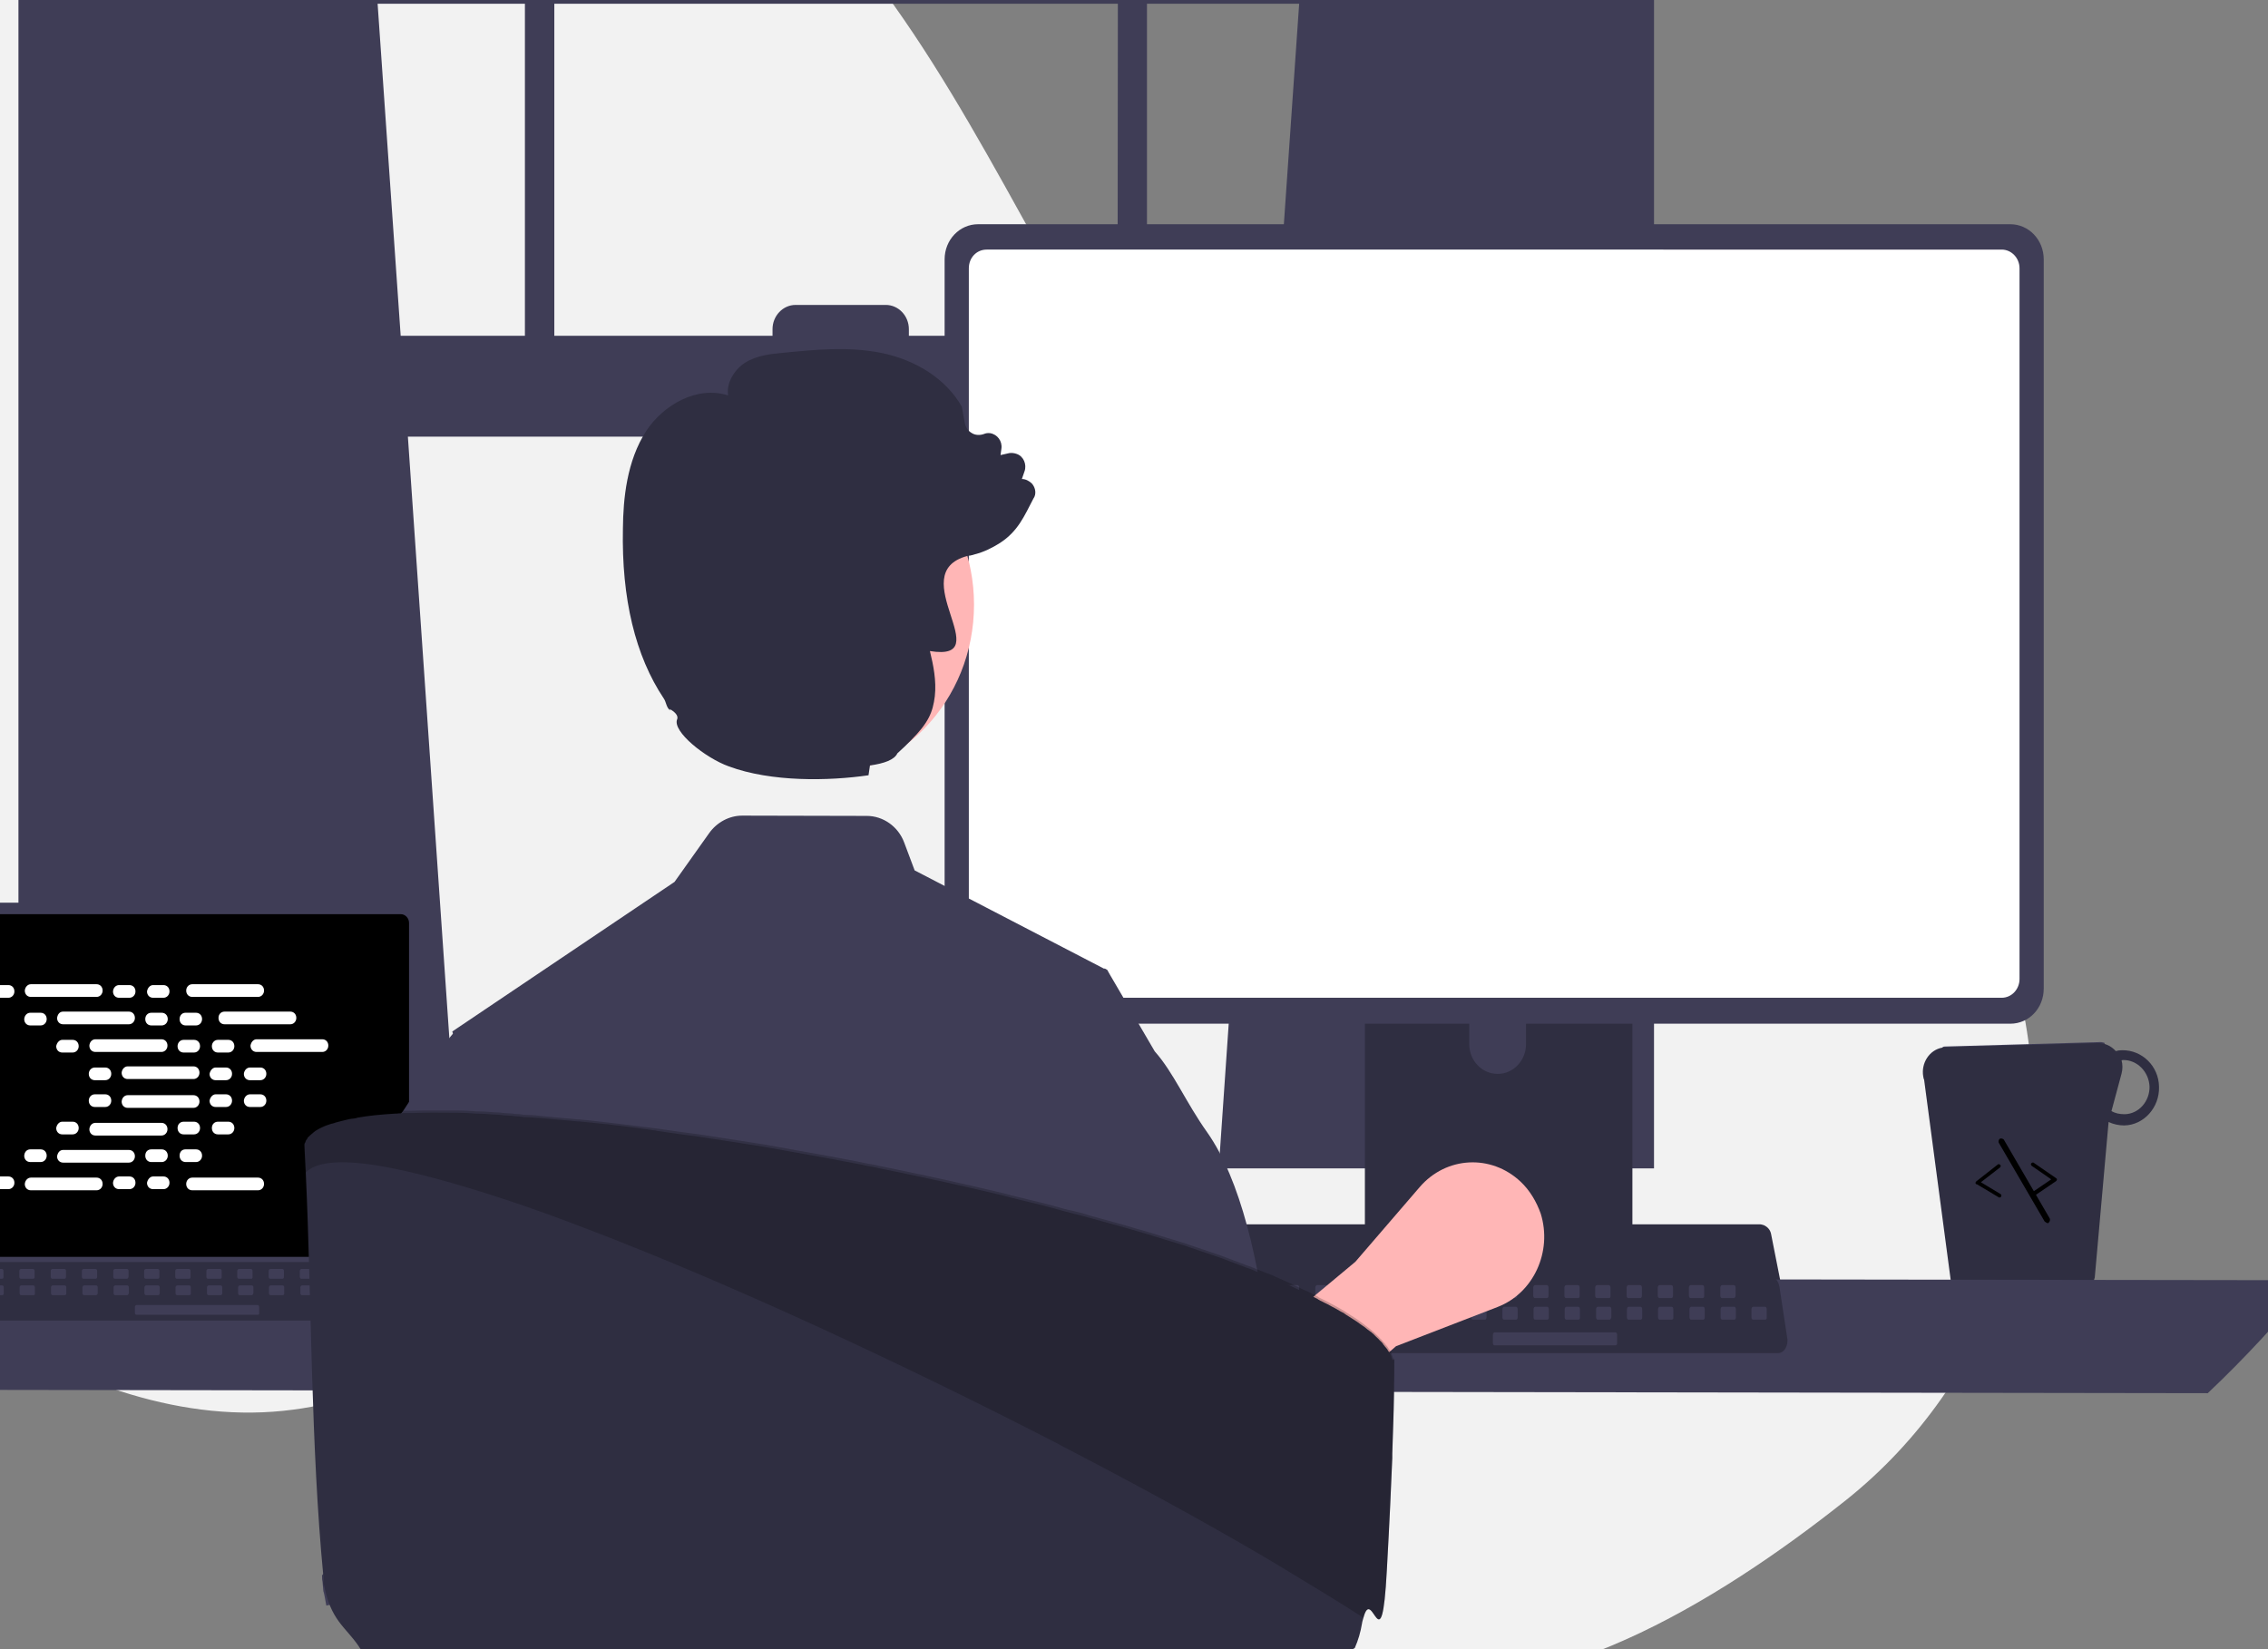 <?xml version="1.0" encoding="utf-8"?>
<!-- Generator: Adobe Illustrator 24.0.1, SVG Export Plug-In . SVG Version: 6.00 Build 0)  -->
<svg version="1.1" id="Layer_1" xmlns="http://www.w3.org/2000/svg" xmlns:xlink="http://www.w3.org/1999/xlink" x="0px" y="0px"
	 viewBox="0 0 786.8 572.3" style="enable-background:new 0 0 786.8 572.3;" xml:space="preserve">
<rect x="0" y="0" width="786.8" height="572.3" fill="#808080" stroke="none"/>
<style type="text/css">
	.st0{fill:#F2F2F2;}
	.st1{fill:#3F3D56;}
	.st2{fill:#FFFFFF;}
	.st3{fill:#2F2E41;}
	.st4{fill:#FFB6B6;}
	.st5{opacity:0.2;enable-background:new    ;}
</style>
<ellipse class="st0" cx="373.1" cy="-50.8" rx="34.5" ry="36.1"/>
<path class="st0" d="M640.4,520.5c51.2-40.8,75.6-109.4,60.4-174.9c-0.4-1.6-0.8-3.2-1.2-4.9c-10.2-38.9-35.2-75.8-71.9-88.2
	c-30.7-10.4-64.3-2.4-96.4-6.6c-63-8.1-111.7-61.4-146.1-117.2S324.5,10.4,279-35.7c-75.2-76-197.9-92.4-291.1-42.9
	C-105.4-29.1-164.8,80.6-162.3,190c2.6,109.4,64.5,213.9,154.7,269.4c33.2,20.4,71.4,34.8,109.4,29.7c33-4.3,63.1-23,96-28.5
	c51.7-8.6,103.1,15.8,147.9,44.3c44.8,28.5,88,62.4,138.8,75.6C533.9,593.5,595.1,556.5,640.4,520.5z"/>
<path class="st1" d="M566.8-76.3c-1.2-0.8-2.3-1.5-3.4-2.3c-32.4-21.7-67.2-39.4-103.6-52.5L451.5-9.4H398V-149
	c-3.4-0.7-6.7-1.5-10.2-2V-9.4h-63.6c-72.9,0-132-61.9-132-138.2l0,0c-3.4,0.8-6.8,1.6-10.2,2.4V-9.5h-51.7l-8-116.1
	c-37.4,15-72.9,34.7-105.7,58.7c-0.5,0.4-1.2,0.8-1.7,1.2c-2.8,2.2-5.7,4.2-8.5,6.3v464.8H159l-2.7-39.2l-14.8-214.7h298.8
	l-14.8,214.7l-2.7,39.2h151v-477C571.3-73.2,569.1-74.7,566.8-76.3z M182.1,116.5H139L131,1.3h51.1V116.5z M387.7,116.5h-72.4v-2.3
	c0-4.6-3.6-8.4-8-8.4l0,0H276c-4.4,0-8,3.8-8,8.4l0,0v2.3h-75.7V1.3h195.5L387.7,116.5z M397.9,116.5V1.3h52.8l-8,115.2H397.9z"/>
<path class="st1" d="M590.9,435.4h-4.1c-0.4,0-0.6-0.3-0.6-0.7v-2c0-0.4,0.3-0.7,0.6-0.7h4.1c0.4,0,0.6,0.3,0.6,0.7v2
	C591.6,435.1,591.3,435.4,590.9,435.4z"/>
<path class="st2" d="M-120,448.3h3.6c1.2,0,2.1,0.9,2.1,2.2l0,0c0,1.2-0.9,2.2-2.1,2.2h-3.6c-1.2,0-2.1-0.9-2.1-2.2l0,0
	C-122,449.2-121.1,448.3-120,448.3z"/>
<path class="st2" d="M-78,448.3h3.6c1.2,0,2.1,0.9,2.1,2.2l0,0c0,1.2-0.9,2.2-2.1,2.2H-78c-1.2,0-2.1-0.9-2.1-2.2l0,0
	C-80,449.2-79.1,448.3-78,448.3z"/>
<path class="st2" d="M-66.1,448.3h3.6c1.2,0,2.1,0.9,2.1,2.2l0,0c0,1.2-0.9,2.2-2.1,2.2h-3.6c-1.2,0-2.1-0.9-2.1-2.2l0,0
	C-68.1,449.2-67.2,448.3-66.1,448.3z"/>
<path class="st2" d="M-108.6,448h22.8c1.2,0,2.1,0.9,2.1,2.2l0,0c0,1.2-0.9,2.2-2.1,2.2h-22.8c-1.2,0-2.1-0.9-2.1-2.2l0,0
	C-110.5,448.9-109.6,448-108.6,448z"/>
<path class="st2" d="M-108.7,457.9h3.6c1.2,0,2.1,0.9,2.1,2.2l0,0c0,1.2-0.9,2.2-2.1,2.2h-3.6c-1.2,0-2.1-0.9-2.1-2.2l0,0
	C-110.8,458.8-109.9,457.9-108.7,457.9z"/>
<path class="st2" d="M-66.8,457.9h3.6c1.2,0,2.1,0.9,2.1,2.2l0,0c0,1.2-0.9,2.2-2.1,2.2h-3.6c-1.2,0-2.1-0.9-2.1-2.2l0,0
	C-68.9,458.8-68,457.9-66.8,457.9z"/>
<path class="st2" d="M-54.9,457.9h3.6c1.2,0,2.1,0.9,2.1,2.2l0,0c0,1.2-0.9,2.2-2.1,2.2h-3.6c-1.2,0-2.1-0.9-2.1-2.2l0,0
	C-57,458.8-56.1,457.9-54.9,457.9z"/>
<path class="st2" d="M-97.4,457.5h22.8c1.2,0,2.1,0.9,2.1,2.2l0,0c0,1.2-0.9,2.2-2.1,2.2h-22.8c-1.2,0-2.1-0.9-2.1-2.2l0,0
	C-99.3,458.4-98.5,457.5-97.4,457.5z"/>
<path class="st2" d="M-97.6,467.3h3.6c1.2,0,2.1,0.9,2.1,2.2l0,0c0,1.2-0.9,2.2-2.1,2.2h-3.6c-1.2,0-2.1-0.9-2.1-2.2l0,0
	C-99.6,468.3-98.7,467.3-97.6,467.3z"/>
<path class="st2" d="M-86.4,476.9h3.6c1.2,0,2.1,0.9,2.1,2.2l0,0c0,1.2-0.9,2.2-2.1,2.2h-3.6c-1.2,0-2.1-0.9-2.1-2.2l0,0
	C-88.5,477.8-87.6,476.9-86.4,476.9z"/>
<path class="st2" d="M-44.5,476.9h3.6c1.2,0,2.1,0.9,2.1,2.2l0,0c0,1.2-0.9,2.2-2.1,2.2h-3.6c-1.2,0-2.1-0.9-2.1-2.2l0,0
	C-46.4,477.8-45.5,476.9-44.5,476.9z"/>
<path class="st2" d="M-32.6,476.9h3.6c1.2,0,2.1,0.9,2.1,2.2l0,0c0,1.2-0.9,2.2-2.1,2.2h-3.6c-1.2,0-2.1-0.9-2.1-2.2l0,0
	C-34.5,477.8-33.6,476.9-32.6,476.9z"/>
<path class="st2" d="M-74.9,476.5h22.8c1.2,0,2.1,0.9,2.1,2.2l0,0c0,1.2-0.9,2.2-2.1,2.2h-22.8c-1.2,0-2.1-0.9-2.1-2.2l0,0
	C-77,477.4-76.1,476.5-74.9,476.5z"/>
<path class="st1" d="M28.9,438.9v13.4c0,1.5,1.2,2.6,2.5,2.6h88.3c1.4,0,2.5-1.2,2.5-2.6v-13.4H28.9z"/>
<path class="st1" d="M673.9,363.3c1.2,6.8,13.7,11.5,28.9,10.5c13.9-0.7,25.3-5.8,27.4-11.9c-0.8-0.3-1.5-0.4-2.3-0.3l-52.6,1.5
	C674.8,363.1,674.3,363.1,673.9,363.3z"/>
<g>
	<path class="st3" d="M676.8,444.7c1.2,3.5,4.4,5.9,8,5.8l34.2-0.9c3.6-0.1,6.7-2.7,7.7-6.3l4.8-54c1.7,0.8,3.6,1.2,5.4,1.2
		c6.8-0.1,12.3-6.2,12.1-13.4c-0.1-7.2-5.9-12.8-12.8-12.7c-0.8,0-1.5,0.1-2.2,0.3c-1.7-1.9-3.9-2.8-6.3-2.8l-52.6,1.5
		c-0.4,0-0.9,0.1-1.3,0.1c-4.5,0.8-7.4,5.4-6.6,10c0.1,0.4,0.1,0.8,0.3,1.1L676.8,444.7z M732.5,385.5l3.5-13c0.4-1.5,0.4-3.1,0-4.6
		c0.1,0,0.3-0.1,0.5-0.1c4.9-0.1,9,4.1,9.2,9.2c0.1,5.1-3.7,9.5-8.6,9.6C735.3,386.6,733.8,386.3,732.5,385.5z"/>
	<path d="M705.5,415c0.1,0,0.1,0,0.3-0.1l7.5-5.1c0.3-0.3,0.4-0.7,0.1-0.9c0-0.1-0.1-0.1-0.1-0.1l-7.7-5.3c-0.3-0.3-0.6-0.1-0.9,0.1
		c-0.3,0.3-0.1,0.7,0.1,0.9l6.8,4.7l-6.6,4.5c-0.3,0.3-0.4,0.7-0.1,0.9C705,414.8,705.3,415,705.5,415L705.5,415z"/>
	<path d="M693.8,415.5c0.4-0.1,0.5-0.4,0.5-0.8c0-0.1-0.1-0.3-0.3-0.4l-6.8-4.1l6.6-5.1c0.3-0.3,0.4-0.7,0.1-0.9
		c-0.3-0.3-0.6-0.4-0.9-0.1l-7.4,5.8c-0.3,0.3-0.4,0.7-0.1,0.9c0,0.1,0.1,0.1,0.3,0.1l7.7,4.6C693.5,415.5,693.7,415.5,693.8,415.5z
		"/>
	<path d="M710.5,424.4c0,0,0.2,0,0.2-0.2c0.4-0.2,0.6-1,0.4-1.4l0,0l-15.9-27.3c-0.2-0.4-1-0.6-1.4-0.4s-0.6,1-0.4,1.4l15.9,27.3
		C709.8,424.2,710.1,424.4,710.5,424.4z"/>
</g>
<g>
	<path class="st3" d="M473.5,298.6V437h92.8V298.6c0-2-1.3-3.9-3.1-4.5c-0.4-0.1-0.9-0.3-1.3-0.3h-83.7
		C475.5,293.9,473.5,296.1,473.5,298.6L473.5,298.6z M509.7,346.2c0-5.7,4.5-10.3,9.9-10.3s9.8,4.6,9.8,10.3v16.1
		c0,5.7-4.5,10.4-9.9,10.3c-5.4,0-9.8-4.6-9.8-10.3V346.2z"/>
	<path class="st1" d="M327.7,90v253c0,6.8,5.2,12.2,11.6,12.2h358.1c6.5,0,11.6-5.4,11.6-12.2V90c0-6.8-5.2-12.2-11.6-12.2H339.3
		C332.9,77.8,327.7,83.2,327.7,90z"/>
	<path class="st2" d="M336.1,93.1v246.6c0,3.6,2.8,6.5,6.2,6.5h352.1c3.5,0,6.2-3,6.2-6.5V93.1c0-3.6-2.8-6.5-6.2-6.5H342.3
		C338.8,86.6,336.1,89.4,336.1,93.1z"/>
	<path class="st3" d="M401.4,447.7c0.8,0.9,1.8,1.5,3,1.5h209.4c2.1,0,3.9-1.8,3.9-4.1c0-0.3,0-0.5-0.1-0.8l-3.2-16.2
		c-0.3-1.4-1.2-2.4-2.5-3c-0.4-0.1-0.9-0.3-1.4-0.3H407.6c-0.5,0-0.9,0.1-1.4,0.3c-1.2,0.5-2.1,1.6-2.5,3l-3.2,16.2
		C400.4,445.6,400.6,446.8,401.4,447.7z"/>
</g>
<path class="st1" d="M-213.1,442.8c11.2,13.9,23.4,27,36.3,39.2l942.7,1.4c12.9-12.2,25-25.3,36.3-39.2L-213.1,442.8z"/>
<g>
	<path class="st1" d="M-28.8,318.7v115.7c0,3.1,2.3,5.5,5.3,5.5h163.9c3,0,5.3-2.4,5.3-5.5V318.7c0-3.1-2.3-5.5-5.3-5.5H-23.5
		C-26.4,313.2-28.8,315.6-28.8,318.7z"/>
	<path d="M-24.9,320.2v112.9c0,1.6,1.3,3,2.8,3h161.2c1.5,0,2.8-1.4,2.8-3V320.2c0-1.6-1.3-3-2.8-3H-22.1
		C-23.6,317.2-24.9,318.4-24.9,320.2z"/>
	<path class="st3" d="M-32.2,457c0.6,0.8,1.5,1.2,2.5,1.2h175.5c1.8,0,3.2-1.5,3.2-3.4c0-0.3,0-0.4-0.1-0.7l-2.7-13.5
		c-0.3-1.1-1-2-2.1-2.4c-0.4-0.1-0.8-0.3-1.2-0.3H-27c-0.4,0-0.8,0.1-1.2,0.3c-1,0.4-1.8,1.4-2.1,2.4l-2.7,13.5
		C-33.1,455.2-32.8,456.2-32.2,457z"/>
	<path class="st1" d="M130.4,443.7h-4.1c-0.4,0-0.6-0.3-0.6-0.7v-2c0-0.4,0.3-0.7,0.6-0.7h4.1c0.4,0,0.6,0.3,0.6,0.7v2
		C131.1,443.5,130.7,443.7,130.4,443.7z"/>
	<path class="st1" d="M119.6,443.7h-4.1c-0.4,0-0.6-0.3-0.6-0.7v-2c0-0.4,0.3-0.7,0.6-0.7h4.1c0.4,0,0.6,0.3,0.6,0.7v2
		C120.2,443.5,120,443.7,119.6,443.7z"/>
	<path class="st1" d="M108.7,443.7h-4.1c-0.4,0-0.6-0.3-0.6-0.7v-2c0-0.4,0.3-0.7,0.6-0.7h4.1c0.4,0,0.6,0.3,0.6,0.7v2
		C109.4,443.5,109.1,443.7,108.7,443.7z"/>
	<path class="st1" d="M97.9,443.7h-4.1c-0.4,0-0.6-0.3-0.6-0.7v-2c0-0.4,0.3-0.7,0.6-0.7h4.1c0.4,0,0.6,0.3,0.6,0.7v2
		C98.5,443.5,98.3,443.7,97.9,443.7z"/>
	<path class="st1" d="M87.2,443.7h-4.3c-0.4,0-0.6-0.3-0.6-0.7v-2c0-0.4,0.3-0.7,0.6-0.7H87c0.4,0,0.6,0.3,0.6,0.7v2
		C87.7,443.5,87.4,443.7,87.2,443.7z"/>
	<path class="st1" d="M76.3,443.7h-4.1c-0.4,0-0.6-0.3-0.6-0.7v-2c0-0.4,0.3-0.7,0.6-0.7h4.1c0.4,0,0.6,0.3,0.6,0.7v2
		C77,443.5,76.7,443.7,76.3,443.7z"/>
	<path class="st1" d="M65.5,443.7h-4.1c-0.4,0-0.6-0.3-0.6-0.7v-2c0-0.4,0.3-0.7,0.6-0.7h4.1c0.4,0,0.6,0.3,0.6,0.7v2
		C66.2,443.5,65.9,443.7,65.5,443.7z"/>
	<path class="st1" d="M54.7,443.7h-4.1c-0.4,0-0.6-0.3-0.6-0.7v-2c0-0.4,0.3-0.7,0.6-0.7h4.1c0.4,0,0.6,0.3,0.6,0.7v2
		C55.3,443.5,55.1,443.7,54.7,443.7z"/>
	<path class="st1" d="M44,443.7h-4.1c-0.4,0-0.6-0.3-0.6-0.7v-2c0-0.4,0.3-0.7,0.6-0.7H44c0.4,0,0.6,0.3,0.6,0.7v2
		C44.5,443.5,44.2,443.7,44,443.7z"/>
	<path class="st1" d="M33.1,443.7H29c-0.4,0-0.6-0.3-0.6-0.7v-2c0-0.4,0.3-0.7,0.6-0.7h4.1c0.4,0,0.6,0.3,0.6,0.7v2
		C33.8,443.5,33.4,443.7,33.1,443.7z"/>
	<path class="st1" d="M22.3,443.7h-4.1c-0.4,0-0.6-0.3-0.6-0.7v-2c0-0.4,0.3-0.7,0.6-0.7h4.1c0.4,0,0.6,0.3,0.6,0.7v2
		C22.9,443.5,22.7,443.7,22.3,443.7z"/>
	<path class="st1" d="M11.4,443.7H7.3c-0.4,0-0.6-0.3-0.6-0.7v-2c0-0.4,0.3-0.7,0.6-0.7h4.1c0.4,0,0.6,0.3,0.6,0.7v2
		C12.1,443.5,11.8,443.7,11.4,443.7z"/>
	<path class="st1" d="M0.6,443.7h-4.1c-0.4,0-0.6-0.3-0.6-0.7v-2c0-0.4,0.3-0.7,0.6-0.7h4.1c0.4,0,0.6,0.3,0.6,0.7v2
		C1.3,443.5,1,443.7,0.6,443.7z"/>
	<path class="st1" d="M-10.1,443.7h-4.1c-0.4,0-0.6-0.3-0.6-0.7v-2c0-0.4,0.3-0.7,0.6-0.7h4.1c0.4,0,0.6,0.3,0.6,0.7v2
		C-9.5,443.5-9.8,443.7-10.1,443.7z"/>
	<path class="st1" d="M-20.9,443.7H-25c-0.4,0-0.6-0.3-0.6-0.7v-2c0-0.4,0.3-0.7,0.6-0.7h4.1c0.4,0,0.6,0.3,0.6,0.7v2
		C-20.3,443.5-20.6,443.7-20.9,443.7z"/>
	<path class="st1" d="M141.3,449.4h-4.1c-0.4,0-0.6-0.3-0.6-0.7v-2c0-0.4,0.3-0.7,0.6-0.7h4.1c0.4,0,0.6,0.3,0.6,0.7v2
		C141.9,449.1,141.6,449.4,141.3,449.4z"/>
	<path class="st1" d="M130.5,449.4h-4.1c-0.4,0-0.6-0.3-0.6-0.7v-2c0-0.4,0.3-0.7,0.6-0.7h4.1c0.4,0,0.6,0.3,0.6,0.7v2
		C131.2,449.1,130.8,449.4,130.5,449.4z"/>
	<path class="st1" d="M119.7,449.4h-4.1c-0.4,0-0.6-0.3-0.6-0.7v-2c0-0.4,0.3-0.7,0.6-0.7h4.1c0.4,0,0.6,0.3,0.6,0.7v2
		C120.3,449.1,120.1,449.4,119.7,449.4z"/>
	<path class="st1" d="M108.9,449.4h-4.1c-0.4,0-0.6-0.3-0.6-0.7v-2c0-0.4,0.3-0.7,0.6-0.7h4.1c0.4,0,0.6,0.3,0.6,0.7v2
		C109.5,449.1,109.3,449.4,108.9,449.4z"/>
	<path class="st1" d="M98,449.4h-4.1c-0.4,0-0.6-0.3-0.6-0.7v-2c0-0.4,0.3-0.7,0.6-0.7H98c0.4,0,0.6,0.3,0.6,0.7v2
		C98.7,449.1,98.4,449.4,98,449.4z"/>
	<path class="st1" d="M87.3,449.4h-4.1c-0.4,0-0.6-0.3-0.6-0.7v-2c0-0.4,0.3-0.7,0.6-0.7h4.1c0.4,0,0.6,0.3,0.6,0.7v2
		C87.8,449.1,87.6,449.4,87.3,449.4z"/>
	<path class="st1" d="M76.5,449.4h-4.1c-0.4,0-0.6-0.3-0.6-0.7v-2c0-0.4,0.3-0.7,0.6-0.7h4.1c0.4,0,0.6,0.3,0.6,0.7v2
		C77.1,449.1,76.9,449.4,76.5,449.4z"/>
	<path class="st1" d="M65.6,449.4h-4.1c-0.4,0-0.6-0.3-0.6-0.7v-2c0-0.4,0.3-0.7,0.6-0.7h4.1c0.4,0,0.6,0.3,0.6,0.7v2
		C66.3,449.1,66,449.4,65.6,449.4z"/>
	<path class="st1" d="M54.8,449.4h-4.1c-0.4,0-0.6-0.3-0.6-0.7v-2c0-0.4,0.3-0.7,0.6-0.7h4.1c0.4,0,0.6,0.3,0.6,0.7v2
		C55.4,449.1,55.2,449.4,54.8,449.4z"/>
	<path class="st1" d="M44.1,449.4H40c-0.4,0-0.6-0.3-0.6-0.7v-2c0-0.4,0.3-0.7,0.6-0.7h4.1c0.4,0,0.6,0.3,0.6,0.7v2
		C44.6,449.1,44.3,449.4,44.1,449.4z"/>
	<path class="st1" d="M33.3,449.4h-4.1c-0.4,0-0.6-0.3-0.6-0.7v-2c0-0.4,0.3-0.7,0.6-0.7h4.1c0.4,0,0.6,0.3,0.6,0.7v2
		C33.9,449.1,33.5,449.4,33.3,449.4z"/>
	<path class="st1" d="M22.4,449.4h-4.1c-0.4,0-0.6-0.3-0.6-0.7v-2c0-0.4,0.3-0.7,0.6-0.7h4.1c0.4,0,0.6,0.3,0.6,0.7v2
		C23.1,449.1,22.8,449.4,22.4,449.4z"/>
	<path class="st1" d="M11.6,449.4H7.4c-0.4,0-0.6-0.3-0.6-0.7v-2c0-0.4,0.3-0.7,0.6-0.7h4.1c0.4,0,0.6,0.3,0.6,0.7v2
		C12.2,449.1,12,449.4,11.6,449.4z"/>
	<path class="st1" d="M0.7,449.4h-4.1c-0.4,0-0.6-0.3-0.6-0.7v-2c0-0.4,0.3-0.7,0.6-0.7h4.1c0.4,0,0.6,0.3,0.6,0.7v2
		C1.4,449.1,1.1,449.4,0.7,449.4z"/>
	<path class="st1" d="M-10,449.4h-4.1c-0.4,0-0.6-0.3-0.6-0.7v-2c0-0.4,0.3-0.7,0.6-0.7h4.1c0.4,0,0.6,0.3,0.6,0.7v2
		C-9.3,449.1-9.7,449.4-10,449.4z"/>
	<path class="st1" d="M-20.8,449.4h-4.1c-0.4,0-0.6-0.3-0.6-0.7v-2c0-0.4,0.3-0.7,0.6-0.7h4.1c0.4,0,0.6,0.3,0.6,0.7v2
		C-20.2,449.1-20.4,449.4-20.8,449.4z"/>
	<path class="st1" d="M89.4,456.2h-42c-0.4,0-0.6-0.3-0.6-0.7v-2c0-0.4,0.3-0.7,0.6-0.7h41.9c0.4,0,0.6,0.3,0.6,0.7v2
		C90,455.9,89.8,456.2,89.4,456.2z"/>
	<path class="st2" d="M-0.7,341.8h3.6c1.2,0,2.1,0.9,2.1,2.2l0,0c0,1.2-0.9,2.2-2.1,2.2h-3.6c-1.2,0-2.1-0.9-2.1-2.2l0,0
		C-2.7,342.7-1.8,341.8-0.7,341.8z"/>
	<path class="st2" d="M41.3,341.8h3.6c1.2,0,2.1,0.9,2.1,2.2l0,0c0,1.2-0.9,2.2-2.1,2.2h-3.6c-1.2,0-2.1-0.9-2.1-2.2l0,0
		C39.3,342.7,40.2,341.8,41.3,341.8z"/>
	<path class="st2" d="M53.1,341.8h3.6c1.2,0,2.1,0.9,2.1,2.2l0,0c0,1.2-0.9,2.2-2.1,2.2h-3.6c-1.2,0-2.1-0.9-2.1-2.2l0,0
		C51.2,342.7,52.1,341.8,53.1,341.8z"/>
	<path class="st2" d="M10.7,341.5h22.8c1.2,0,2.1,0.9,2.1,2.2l0,0c0,1.2-0.9,2.2-2.1,2.2H10.7c-1.2,0-2.1-0.9-2.1-2.2l0,0
		C8.7,342.5,9.6,341.5,10.7,341.5z"/>
	<path class="st2" d="M66.7,341.5h22.8c1.2,0,2.1,0.9,2.1,2.2l0,0c0,1.2-0.9,2.2-2.1,2.2H66.7c-1.2,0-2.1-0.9-2.1-2.2l0,0
		C64.6,342.5,65.5,341.5,66.7,341.5z"/>
	<path class="st2" d="M10.5,351.4h3.6c1.2,0,2.1,0.9,2.1,2.2l0,0c0,1.2-0.9,2.2-2.1,2.2h-3.6c-1.2,0-2.1-0.9-2.1-2.2l0,0
		C8.5,352.3,9.4,351.4,10.5,351.4z"/>
	<path class="st2" d="M52.5,351.4h3.6c1.2,0,2.1,0.9,2.1,2.2l0,0c0,1.2-0.9,2.2-2.1,2.2h-3.6c-1.2,0-2.1-0.9-2.1-2.2l0,0
		C50.4,352.3,51.3,351.4,52.5,351.4z"/>
	<path class="st2" d="M64.3,351.4H68c1.2,0,2.1,0.9,2.1,2.2l0,0c0,1.2-0.9,2.2-2.1,2.2h-3.6c-1.2,0-2.1-0.9-2.1-2.2l0,0
		C62.3,352.3,63.2,351.4,64.3,351.4z"/>
	<path class="st2" d="M21.9,351h22.8c1.2,0,2.1,0.9,2.1,2.2l0,0c0,1.2-0.9,2.2-2.1,2.2H21.9c-1.2,0-2.1-0.9-2.1-2.2l0,0
		C20,351.9,20.7,351,21.9,351z"/>
	<path class="st2" d="M77.9,351h22.8c1.2,0,2.1,0.9,2.1,2.2l0,0c0,1.2-0.9,2.2-2.1,2.2H77.9c-1.2,0-2.1-0.9-2.1-2.2l0,0
		C75.8,351.9,76.7,351,77.9,351z"/>
	<path class="st2" d="M21.6,360.8h3.6c1.2,0,2.1,0.9,2.1,2.2l0,0c0,1.2-0.9,2.2-2.1,2.2h-3.6c-1.2,0-2.1-0.9-2.1-2.2l0,0
		C19.7,361.8,20.6,360.8,21.6,360.8z"/>
	<path class="st2" d="M63.7,360.8h3.6c1.2,0,2.1,0.9,2.1,2.2l0,0c0,1.2-0.9,2.2-2.1,2.2h-3.6c-1.2,0-2.1-0.9-2.1-2.2l0,0
		C61.6,361.8,62.5,360.8,63.7,360.8z"/>
	<path class="st2" d="M75.6,360.8h3.6c1.2,0,2.1,0.9,2.1,2.2l0,0c0,1.2-0.9,2.2-2.1,2.2h-3.6c-1.2,0-2.1-0.9-2.1-2.2l0,0
		C73.5,361.8,74.4,360.8,75.6,360.8z"/>
	<path class="st2" d="M33.1,360.6H56c1.2,0,2.1,0.9,2.1,2.2l0,0c0,1.2-0.9,2.2-2.1,2.2H33.1c-1.2,0-2.1-0.9-2.1-2.2l0,0
		C31.1,361.5,32,360.6,33.1,360.6z"/>
	<path class="st2" d="M89,360.6h22.8c1.2,0,2.1,0.9,2.1,2.2l0,0c0,1.2-0.9,2.2-2.1,2.2H89c-1.2,0-2.1-0.9-2.1-2.2l0,0
		C87.1,361.5,88,360.6,89,360.6z"/>
	<path class="st2" d="M32.9,370.4h3.6c1.2,0,2.1,0.9,2.1,2.2l0,0c0,1.2-0.9,2.2-2.1,2.2h-3.6c-1.2,0-2.1-0.9-2.1-2.2l0,0
		C30.8,371.4,31.7,370.4,32.9,370.4z"/>
	<path class="st2" d="M74.8,370.4h3.6c1.2,0,2.1,0.9,2.1,2.2l0,0c0,1.2-0.9,2.2-2.1,2.2h-3.6c-1.2,0-2.1-0.9-2.1-2.2l0,0
		C72.9,371.4,73.8,370.4,74.8,370.4z"/>
	<path class="st2" d="M86.7,370.4h3.6c1.2,0,2.1,0.9,2.1,2.2l0,0c0,1.2-0.9,2.2-2.1,2.2h-3.6c-1.2,0-2.1-0.9-2.1-2.2l0,0
		C84.7,371.4,85.6,370.4,86.7,370.4z"/>
	<path class="st2" d="M44.3,370h22.8c1.2,0,2.1,0.9,2.1,2.2l0,0c0,1.2-0.9,2.2-2.1,2.2H44.3c-1.2,0-2.1-0.9-2.1-2.2l0,0
		C42.3,371,43.2,370,44.3,370z"/>
	<path class="st2" d="M41.3,408.2h3.6c1.2,0,2.1,0.9,2.1,2.2l0,0c0,1.2-0.9,2.2-2.1,2.2h-3.6c-1.2,0-2.1-0.9-2.1-2.2l0,0
		C39.3,409.2,40.2,408.2,41.3,408.2z"/>
	<path class="st2" d="M53.1,408.2h3.6c1.2,0,2.1,0.9,2.1,2.2l0,0c0,1.2-0.9,2.2-2.1,2.2h-3.6c-1.2,0-2.1-0.9-2.1-2.2l0,0
		C51.2,409.2,52.1,408.2,53.1,408.2z"/>
	<path class="st2" d="M66.7,408.6h22.8c1.2,0,2.1,0.9,2.1,2.2l0,0c0,1.2-0.9,2.2-2.1,2.2H66.7c-1.2,0-2.1-0.9-2.1-2.2l0,0
		C64.6,409.6,65.5,408.6,66.7,408.6z"/>
	<path class="st2" d="M-0.7,408.2h3.6c1.2,0,2.1,0.9,2.1,2.2l0,0c0,1.2-0.9,2.2-2.1,2.2h-3.6c-1.2,0-2.1-0.9-2.1-2.2l0,0
		C-2.7,409.2-1.8,408.2-0.7,408.2z"/>
	<path class="st2" d="M10.7,408.6h22.8c1.2,0,2.1,0.9,2.1,2.2l0,0c0,1.2-0.9,2.2-2.1,2.2H10.7c-1.2,0-2.1-0.9-2.1-2.2l0,0
		C8.7,409.6,9.6,408.6,10.7,408.6z"/>
	<path class="st2" d="M10.5,398.8h3.6c1.2,0,2.1,0.9,2.1,2.2l0,0c0,1.2-0.9,2.2-2.1,2.2h-3.6c-1.2,0-2.1-0.9-2.1-2.2l0,0
		C8.5,399.6,9.4,398.8,10.5,398.8z"/>
	<path class="st2" d="M52.5,398.8h3.6c1.2,0,2.1,0.9,2.1,2.2l0,0c0,1.2-0.9,2.2-2.1,2.2h-3.6c-1.2,0-2.1-0.9-2.1-2.2l0,0
		C50.4,399.6,51.3,398.8,52.5,398.8z"/>
	<path class="st2" d="M64.3,398.8H68c1.2,0,2.1,0.9,2.1,2.2l0,0c0,1.2-0.9,2.2-2.1,2.2h-3.6c-1.2,0-2.1-0.9-2.1-2.2l0,0
		C62.3,399.6,63.2,398.8,64.3,398.8z"/>
	<path class="st2" d="M21.9,399h22.8c1.2,0,2.1,0.9,2.1,2.2l0,0c0,1.2-0.9,2.2-2.1,2.2H21.9c-1.2,0-2.1-0.9-2.1-2.2l0,0
		C20,400,20.7,399,21.9,399z"/>
	<path class="st2" d="M21.6,389.2h3.6c1.2,0,2.1,0.9,2.1,2.2l0,0c0,1.2-0.9,2.2-2.1,2.2h-3.6c-1.2,0-2.1-0.9-2.1-2.2l0,0
		C19.7,390.1,20.6,389.2,21.6,389.2z"/>
	<path class="st2" d="M63.7,389.2h3.6c1.2,0,2.1,0.9,2.1,2.2l0,0c0,1.2-0.9,2.2-2.1,2.2h-3.6c-1.2,0-2.1-0.9-2.1-2.2l0,0
		C61.6,390.1,62.5,389.2,63.7,389.2z"/>
	<path class="st2" d="M75.6,389.2h3.6c1.2,0,2.1,0.9,2.1,2.2l0,0c0,1.2-0.9,2.2-2.1,2.2h-3.6c-1.2,0-2.1-0.9-2.1-2.2l0,0
		C73.5,390.1,74.4,389.2,75.6,389.2z"/>
	<path class="st2" d="M33.1,389.6H56c1.2,0,2.1,0.9,2.1,2.2l0,0c0,1.2-0.9,2.2-2.1,2.2H33.1c-1.2,0-2.1-0.9-2.1-2.2l0,0
		C31.1,390.5,32,389.6,33.1,389.6z"/>
	<path class="st2" d="M32.9,379.7h3.6c1.2,0,2.1,0.9,2.1,2.2l0,0c0,1.2-0.9,2.2-2.1,2.2h-3.6c-1.2,0-2.1-0.9-2.1-2.2l0,0
		C30.8,380.7,31.7,379.7,32.9,379.7z"/>
	<path class="st2" d="M74.8,379.7h3.6c1.2,0,2.1,0.9,2.1,2.2l0,0c0,1.2-0.9,2.2-2.1,2.2h-3.6c-1.2,0-2.1-0.9-2.1-2.2l0,0
		C72.9,380.7,73.8,379.7,74.8,379.7z"/>
	<path class="st2" d="M86.7,379.7h3.6c1.2,0,2.1,0.9,2.1,2.2l0,0c0,1.2-0.9,2.2-2.1,2.2h-3.6c-1.2,0-2.1-0.9-2.1-2.2l0,0
		C84.7,380.7,85.6,379.7,86.7,379.7z"/>
	<path class="st2" d="M44.3,380h22.8c1.2,0,2.1,0.9,2.1,2.2l0,0c0,1.2-0.9,2.2-2.1,2.2H44.3c-1.2,0-2.1-0.9-2.1-2.2l0,0
		C42.3,380.9,43.2,380,44.3,380z"/>
</g>
<g>
	<path class="st3" d="M438.9,467.9c0.6,1.1,1.5,1.6,2.5,1.6h175.5c1.8,0,3.2-2,3.2-4.4c0-0.4,0-0.5-0.1-0.9l-2.7-17.8
		c-0.3-1.4-1-2.7-2.1-3.2c-0.4-0.2-0.8-0.4-1.2-0.4H444.1c-0.4,0-0.8,0.2-1.2,0.4c-1,0.5-1.8,1.8-2.1,3.2l-2.7,17.8
		C438,465.6,438.3,466.8,438.9,467.9z"/>
	<path class="st1" d="M601.5,450.4h-4.1c-0.4,0-0.6-0.4-0.6-0.9v-2.7c0-0.5,0.3-0.9,0.6-0.9h4.1c0.4,0,0.6,0.4,0.6,0.9v2.7
		C602.1,450.1,601.7,450.4,601.5,450.4z"/>
	<path class="st1" d="M590.6,450.4h-4.1c-0.4,0-0.6-0.4-0.6-0.9v-2.7c0-0.5,0.3-0.9,0.6-0.9h4.1c0.4,0,0.6,0.4,0.6,0.9v2.7
		C591.3,450.1,591,450.4,590.6,450.4z"/>
	<path class="st1" d="M579.8,450.4h-4.1c-0.4,0-0.6-0.4-0.6-0.9v-2.7c0-0.5,0.3-0.9,0.6-0.9h4.1c0.4,0,0.6,0.4,0.6,0.9v2.7
		C580.4,450.1,580.2,450.4,579.8,450.4z"/>
	<path class="st1" d="M569,450.4h-4.1c-0.4,0-0.6-0.4-0.6-0.9v-2.7c0-0.5,0.3-0.9,0.6-0.9h4.1c0.4,0,0.6,0.4,0.6,0.9v2.7
		C569.6,450.1,569.3,450.4,569,450.4z"/>
	<path class="st1" d="M558.3,450.4H554c-0.4,0-0.6-0.4-0.6-0.9v-2.7c0-0.5,0.3-0.9,0.6-0.9h4.1c0.4,0,0.6,0.4,0.6,0.9v2.7
		C558.8,450.1,558.5,450.4,558.3,450.4z"/>
	<path class="st1" d="M547.4,450.4h-4.1c-0.4,0-0.6-0.4-0.6-0.9v-2.7c0-0.5,0.3-0.9,0.6-0.9h4.1c0.4,0,0.6,0.4,0.6,0.9v2.7
		C548.1,450.1,547.8,450.4,547.4,450.4z"/>
	<path class="st1" d="M536.6,450.4h-4.1c-0.4,0-0.6-0.4-0.6-0.9v-2.7c0-0.5,0.3-0.9,0.6-0.9h4.1c0.4,0,0.6,0.4,0.6,0.9v2.7
		C537.2,450.1,537,450.4,536.6,450.4z"/>
	<path class="st1" d="M525.7,450.4h-4.1c-0.4,0-0.6-0.4-0.6-0.9v-2.7c0-0.5,0.3-0.9,0.6-0.9h4.1c0.4,0,0.6,0.4,0.6,0.9v2.7
		C526.4,450.1,526.1,450.4,525.7,450.4z"/>
	<path class="st1" d="M515,450.4h-4.1c-0.4,0-0.6-0.4-0.6-0.9v-2.7c0-0.5,0.3-0.9,0.6-0.9h4.1c0.4,0,0.6,0.4,0.6,0.9v2.7
		C515.5,450.1,515.3,450.4,515,450.4z"/>
	<path class="st1" d="M504.2,450.4h-4.1c-0.4,0-0.6-0.4-0.6-0.9v-2.7c0-0.5,0.3-0.9,0.6-0.9h4.1c0.4,0,0.6,0.4,0.6,0.9v2.7
		C504.8,450.1,504.4,450.4,504.2,450.4z"/>
	<path class="st1" d="M493.4,450.4h-4.1c-0.4,0-0.6-0.4-0.6-0.9v-2.7c0-0.5,0.3-0.9,0.6-0.9h4.1c0.4,0,0.6,0.4,0.6,0.9v2.7
		C494,450.1,493.7,450.4,493.4,450.4z"/>
	<path class="st1" d="M482.5,450.4h-4.1c-0.4,0-0.6-0.4-0.6-0.9v-2.7c0-0.5,0.3-0.9,0.6-0.9h4.1c0.4,0,0.6,0.4,0.6,0.9v2.7
		C483.2,450.1,482.9,450.4,482.5,450.4z"/>
	<path class="st1" d="M471.7,450.4h-4.1c-0.4,0-0.6-0.4-0.6-0.9v-2.7c0-0.5,0.3-0.9,0.6-0.9h4.1c0.4,0,0.6,0.4,0.6,0.9v2.7
		C472.3,450.1,472.1,450.4,471.7,450.4z"/>
	<path class="st1" d="M461,450.4h-4.1c-0.4,0-0.6-0.4-0.6-0.9v-2.7c0-0.5,0.3-0.9,0.6-0.9h4.1c0.4,0,0.6,0.4,0.6,0.9v2.7
		C461.6,450.1,461.2,450.4,461,450.4z"/>
	<path class="st1" d="M450.1,450.4H446c-0.4,0-0.6-0.4-0.6-0.9v-2.7c0-0.5,0.3-0.9,0.6-0.9h4.1c0.4,0,0.6,0.4,0.6,0.9v2.7
		C450.8,450.1,450.5,450.4,450.1,450.4z"/>
	<path class="st1" d="M612.3,457.9h-4.1c-0.4,0-0.6-0.4-0.6-0.9v-2.7c0-0.5,0.3-0.9,0.6-0.9h4.1c0.4,0,0.6,0.4,0.6,0.9v2.7
		C613,457.6,612.7,457.9,612.3,457.9z"/>
	<path class="st1" d="M601.6,457.9h-4.1c-0.4,0-0.6-0.4-0.6-0.9v-2.7c0-0.5,0.3-0.9,0.6-0.9h4.1c0.4,0,0.6,0.4,0.6,0.9v2.7
		C602.3,457.6,601.9,457.9,601.6,457.9z"/>
	<path class="st1" d="M590.8,457.9h-4.1c-0.4,0-0.6-0.4-0.6-0.9v-2.7c0-0.5,0.3-0.9,0.6-0.9h4.1c0.4,0,0.6,0.4,0.6,0.9v2.7
		C591.4,457.6,591.2,457.9,590.8,457.9z"/>
	<path class="st1" d="M579.9,457.9h-4.1c-0.4,0-0.6-0.4-0.6-0.9v-2.7c0-0.5,0.3-0.9,0.6-0.9h4.1c0.4,0,0.6,0.4,0.6,0.9v2.7
		C580.6,457.6,580.3,457.9,579.9,457.9z"/>
	<path class="st1" d="M569.1,457.9H565c-0.4,0-0.6-0.4-0.6-0.9v-2.7c0-0.5,0.3-0.9,0.6-0.9h4.1c0.4,0,0.6,0.4,0.6,0.9v2.7
		C569.7,457.6,569.5,457.9,569.1,457.9z"/>
	<path class="st1" d="M558.4,457.9h-4.1c-0.4,0-0.6-0.4-0.6-0.9v-2.7c0-0.5,0.3-0.9,0.6-0.9h4.1c0.4,0,0.6,0.4,0.6,0.9v2.7
		C558.9,457.6,558.6,457.9,558.4,457.9z"/>
	<path class="st1" d="M547.5,457.9h-4.1c-0.4,0-0.6-0.4-0.6-0.9v-2.7c0-0.5,0.3-0.9,0.6-0.9h4.1c0.4,0,0.6,0.4,0.6,0.9v2.7
		C548.2,457.6,547.9,457.9,547.5,457.9z"/>
	<path class="st1" d="M536.7,457.9h-4.1c-0.4,0-0.6-0.4-0.6-0.9v-2.7c0-0.5,0.3-0.9,0.6-0.9h4.1c0.4,0,0.6,0.4,0.6,0.9v2.7
		C537.4,457.6,537.1,457.9,536.7,457.9z"/>
	<path class="st1" d="M525.9,457.9h-4.1c-0.4,0-0.6-0.4-0.6-0.9v-2.7c0-0.5,0.3-0.9,0.6-0.9h4.1c0.4,0,0.6,0.4,0.6,0.9v2.7
		C526.5,457.6,526.3,457.9,525.9,457.9z"/>
	<path class="st1" d="M515.2,457.9H511c-0.4,0-0.6-0.4-0.6-0.9v-2.7c0-0.5,0.3-0.9,0.6-0.9h4.1c0.4,0,0.6,0.4,0.6,0.9v2.7
		C515.7,457.6,515.4,457.9,515.2,457.9z"/>
	<path class="st1" d="M504.3,457.9h-4.1c-0.4,0-0.6-0.4-0.6-0.9v-2.7c0-0.5,0.3-0.9,0.6-0.9h4.1c0.4,0,0.6,0.4,0.6,0.9v2.7
		C505,457.6,504.6,457.9,504.3,457.9z"/>
	<path class="st1" d="M493.5,457.9h-4.1c-0.4,0-0.6-0.4-0.6-0.9v-2.7c0-0.5,0.3-0.9,0.6-0.9h4.1c0.4,0,0.6,0.4,0.6,0.9v2.7
		C494.1,457.6,493.9,457.9,493.5,457.9z"/>
	<path class="st1" d="M482.6,457.9h-4.1c-0.4,0-0.6-0.4-0.6-0.9v-2.7c0-0.5,0.3-0.9,0.6-0.9h4.1c0.4,0,0.6,0.4,0.6,0.9v2.7
		C483.3,457.6,483,457.9,482.6,457.9z"/>
	<path class="st1" d="M471.8,457.9h-4.1c-0.4,0-0.6-0.4-0.6-0.9v-2.7c0-0.5,0.3-0.9,0.6-0.9h4.1c0.4,0,0.6,0.4,0.6,0.9v2.7
		C472.4,457.6,472.2,457.9,471.8,457.9z"/>
	<path class="st1" d="M461.1,457.9H457c-0.4,0-0.6-0.4-0.6-0.9v-2.7c0-0.5,0.3-0.9,0.6-0.9h4.1c0.4,0,0.6,0.4,0.6,0.9v2.7
		C461.7,457.6,461.4,457.9,461.1,457.9z"/>
	<path class="st1" d="M450.3,457.9h-4.1c-0.4,0-0.6-0.4-0.6-0.9v-2.7c0-0.5,0.3-0.9,0.6-0.9h4.1c0.4,0,0.6,0.4,0.6,0.9v2.7
		C450.9,457.6,450.6,457.9,450.3,457.9z"/>
	<path class="st1" d="M560.4,466.8h-41.9c-0.4,0-0.6-0.4-0.6-0.9v-2.7c0-0.5,0.3-0.9,0.6-0.9h41.9c0.4,0,0.6,0.4,0.6,0.9v2.7
		C561.1,466.4,560.8,466.8,560.4,466.8z"/>
</g>
<g>
	<g>
		<path class="st4" d="M433.3,511.4l-17.2-28.5l54.1-45.1l22.3-25.9c9.2-10.7,24.8-11.5,35-1.9c3.2,3,5.5,6.9,7,11.1l0,0
			c4.1,13.2-2.5,27.6-15,32.4l-35.2,13.6L433.3,511.4z"/>
		<path class="st1" d="M156.9,357.9l0.3,0.9l0,0l8.4,26.7l9.7,30.9l18.2,58.1l0.1,9l0,0l1.3,72.5l-3.7,9.9l4.3,16.1
			c0,0-1.9-24.3-12.4-10.4c-5.9,8-12.8,16.1-18.5,23.8c8.3,3.5,16.6,6.6,25.2,9.5c1.8,0.7,3.7,1.2,5.5,1.8c0.4,0.1,0.8,0.3,1.2,0.4
			c28.3,8.8,57.4,13.6,87,14.6c1.5,0,3,0.1,4.5,0.1c0.5,0,1,0,1.5,0c1.7,0,3.2,0,4.9,0c3.4,0,6.6,0,9.9-0.1
			c24.4-0.7,48.6-4.2,72.4-10.3c-0.1-10.3-0.6-22.1-1.3-35c-0.3-6.2-7-13.1-7.4-19.6c-0.3-5,5.7-9.6,5.3-14.6
			c-2.1-30.8-4.5-19-6.3-40.8c-0.1-2.2-0.4-4.2-0.5-6.2c-1.2-14-2.1-22.8-2.1-22.8l7.9-52.3l12.4-82l-0.9-1.6l-1-0.5l-65.5-34
			l-3.6-9.6c-2.1-5.7-7.4-9.3-13-9.3l-43.2-0.1c-4.5,0-8.8,2.3-11.5,6.1L234,306L156.9,357.9z"/>
		<path class="st1" d="M203.5,461.7l-9.8,21.9l-6.7,15l-11.5,62.9l-5.8,6.3l-4.9-22.7l-51.6,12c-1.7-9.9-0.5,0.3-1.5-10.5
			c0.3-0.3,0.6-0.7,0.9-0.9c0.8-0.8,1.5-1.6,1.5-2.3c-0.6-37.3,1.2-100.6,15.9-139.1c2.3-6.2,5.4-12.2,9-17.7
			c0.3-0.4,0.5-0.8,0.9-1.2c6.8-10,11.1-19.7,17.2-26.7l0,0l0.1-0.1l0,0l41.8-23.2l1.8,52.8l1.3,37.9L203.5,461.7z"/>
		<path class="st1" d="M354.4,467.9l12.3,27.4l4.3,9.6l11.5,62.9l5.7,6.3l4.9-22.7l2.3-0.5l41.9-9l12.3,40.5
			c5.7-9.9,3.9-22.6-4.3-30.4c-0.8-0.8-1.5-1.6-1.5-2.3c0.6-43.8-1.8-123.8-25-156.8c-7.4-10.4-11.7-20.8-18.2-28.1l0,0L385,338.1
			l-0.9-1.6l-1-0.5L354.4,467.9z"/>
		<ellipse id="a657ec4b-47ce-4d2a-9c58-81a811696ca9" class="st4" cx="280.4" cy="209.8" rx="57.5" ry="60.2"/>
		<path class="st3" d="M358,167.8c-0.9-0.9-2.2-1.6-3.5-1.6l0.9-2.6c0.9-2.4-0.3-5.3-2.7-6.1c-0.8-0.3-1.7-0.4-2.5-0.3l-3.1,0.7
			l0.3-2.2c0.4-2.6-1.4-5-3.9-5.4c-0.8-0.1-1.5,0-2.2,0.3c-1.4,0.5-3,0.4-4.1-0.3c-1.3-0.7-2.2-2-2.5-3.5l-1-5.5l-0.1-0.3
			c-5.3-9.3-15.6-16.1-28.1-18.6c-11.2-2.2-22.7-1.1-33.7,0c-4.4,0.4-9.3,0.9-13.4,3.5c-3.5,2.3-6.5,6.8-5.8,11.3
			c-11-3.5-22.6,3.5-28.4,12.3c-6.8,10.5-8,23.6-8.1,33.9c-0.5,24.3,4.3,44.2,14.2,59c0.8,1.1,0.9,3.4,2.3,4.1l-0.3-0.5
			c1.5,0.8,3.2,2.2,2.6,3.6c-1.7,4.2,9.8,13.4,17.9,16.3c14.8,5.5,34.7,5.1,48.5,3.1l0.5-3.4c5-0.7,8.5-2,9.5-4.2
			c1.8-1.6,3.2-3,4.5-4.3l0,0c0,0,0.1,0,0.1-0.1c6.3-6.3,7.7-9.9,8.4-15.4c0.6-5.4-0.5-10.8-1.7-15.7c24.1,3.9-9.5-27,13-33
			c0.3-0.1,0.5-0.1,0.8-0.1c0.6-0.1,1.3-0.3,1.9-0.5c3.1-0.8,5.9-2.2,8.6-3.9c6.3-4.1,8.4-9.3,11.6-15.4
			C359.6,171.5,359.3,169.3,358,167.8z"/>
	</g>
	<path class="st3" d="M483.7,472.1c0,2.4,0,5.7-0.1,9.7c0,0.5,0,1.1,0,1.8c-0.1,7.6-0.4,13.8-0.6,20.8c0,0.5,0,0.9,0,1.5
		c-0.4,9.7-0.9,21.2-1.9,39.2c-1.8,33.4-5,4.6-8.1,16.2c-0.1,0.5-0.4,1.2-0.5,2c-0.5,3-1.3,5.8-2.5,8.5c-1.7,1.1-3.5,2-5.2,3.1
		c-4.9,2.8-9.8,5.5-14.8,8.2c-2.8,1.5-5.7,2.8-8.5,4.3c-0.4,0.3-0.9,0.4-1.3,0.7c-14.6,7-29.5,13-44.9,18c-3,0.9-5.9,1.9-9,2.7
		c-3.1,0.9-6.3,1.8-9.4,2.6c-23.7,6.1-48,9.6-72.4,10.3c-3.2,0.1-6.6,0.1-9.9,0.1c-1.7,0-3.2,0-4.9,0c-0.5,0-1,0-1.5,0
		c-1.4,0-3,0-4.5-0.1c-29.4-0.9-58.7-5.9-86.8-14.6l-1.2-0.4c-1.8-0.5-3.7-1.2-5.5-1.8c-8.5-2.8-16.9-5.9-25.2-9.5
		c-6.3-2.7-12.5-5.5-18.7-8.5c0,0-0.1,0-0.1-0.1c-1.3-0.7-2.6-1.2-3.9-1.9c-0.1-0.1-0.4-0.1-0.5-0.3c-4.8-2.4-9.5-5-14.3-7.7
		c-4-9.6-9.5-11.3-13-19.7c-1-2.4-1.7-5.1-2.2-7.7c0,0,0,0,0-0.1c0.4,5-1.5-8.9,0,0c0-0.1,0-0.4,0-0.5c0-0.5-0.1-1.1-0.1-1.8
		c-4.4-45.2-4.1-97-6.1-139.6c-0.1-2.7-0.3-5.4-0.4-8c0-0.8-0.1-1.6-0.1-2.4c0.1-0.3,0.1-0.5,0.3-0.7c0-0.1,0-0.1,0.1-0.3
		c0-0.1,0.1-0.1,0.1-0.3c0,0,0-0.1,0.1-0.1v-0.1c0.1-0.1,0.3-0.4,0.4-0.5c0-0.1,0.1-0.1,0.1-0.3s0.1-0.1,0.1-0.1l0.1-0.1l0.1-0.1
		c0,0,0-0.1,0.1-0.1c0.1-0.1,0.3-0.3,0.4-0.4c0.5-0.4,0.9-0.8,1.4-1.2c0.1-0.1,0.4-0.3,0.5-0.4c1.3-0.8,2.7-1.5,4.1-2
		c0.5-0.1,1-0.4,1.5-0.5c0.1,0,0.4-0.1,0.5-0.1c0.3-0.1,0.5-0.1,0.9-0.3c1.4-0.4,3.1-0.8,4.8-1.2c0.3,0,0.4-0.1,0.6-0.1
		c0.3,0,0.6-0.1,0.9-0.1c0.4-0.1,0.9-0.1,1.3-0.3c3.9-0.7,8.1-1.1,13-1.4c0.5,0,0.9,0,1.3-0.1c0.5,0,1,0,1.5-0.1c0.5,0,0.9,0,1.4,0
		s0.9,0,1.4,0c1.3,0,2.6-0.1,4-0.1c3.9-0.1,8,0,12.3,0c1.9,0,4,0.1,6.2,0.3c0.1,0,0.3,0,0.4,0c1.8,0,3.6,0.1,5.5,0.3
		c1.3,0,2.6,0.1,4,0.3c1.3,0.1,2.5,0.1,3.7,0.3c1,0,1.9,0.1,3,0.3c0.9,0,1.7,0.1,2.6,0.1l1.2,0.1c0.6,0,1.3,0.1,1.9,0.1
		c1.4,0.1,2.8,0.3,4.3,0.4c1.4,0.1,2.8,0.3,4.4,0.4c1.5,0.1,3,0.3,4.4,0.4c0.1,0,0.3,0,0.4,0c1.3,0.1,2.7,0.3,4,0.4
		c0.3,0,0.6,0,0.9,0.1c1.3,0.1,2.6,0.3,3.9,0.4c0.4,0,0.8,0.1,1.2,0.1c1,0.1,2.1,0.3,3.1,0.4c1.3,0.1,2.7,0.3,4.1,0.5
		c1,0.1,2.1,0.3,3.1,0.4c1.7,0.3,3.4,0.4,4.9,0.7c0.6,0.1,1.3,0.1,1.9,0.3c4.8,0.7,9.5,1.4,14.5,2c7.4,1.1,14.8,2.3,22.5,3.5
		c7.6,1.4,15.2,2.7,22.8,4.1c1.9,0.4,3.9,0.7,5.8,1.1c0.9,0.1,1.8,0.4,2.6,0.5c1.5,0.3,3,0.5,4.5,0.9c1.5,0.3,3,0.5,4.5,0.9
		c1.8,0.4,3.6,0.7,5.4,1.1c11.7,2.4,23.4,5,34.8,7.7c1.9,0.4,3.7,0.9,5.5,1.4c3.7,0.9,7.4,1.8,11.1,2.7c1,0.3,1.9,0.5,3,0.8
		c2.5,0.7,4.9,1.4,7.4,2l0.4,0.1c1.8,0.4,3.6,0.9,5.3,1.4c4.1,1.1,8.3,2.3,12.3,3.4c2.7,0.8,5.3,1.5,7.9,2.3
		c3.9,1.2,7.7,2.4,11.4,3.5c0.9,0.3,1.8,0.5,2.7,0.9c2.7,0.9,5.4,1.8,8,2.7c2.1,0.7,4.1,1.4,6.1,2.2c1.9,0.7,3.9,1.5,5.8,2.2
		c1.3,0.4,2.5,0.9,3.6,1.4c1.7,0.7,3.5,1.4,5.2,2c0.5,0.3,1,0.4,1.5,0.7c0.4,0.1,0.6,0.3,0.9,0.4c0.6,0.3,1.3,0.5,1.8,0.8
		c0.6,0.3,1.2,0.5,1.8,0.8c0.6,0.3,1.2,0.5,1.7,0.8c0.6,0.3,1.2,0.5,1.7,0.8s0.9,0.4,1.4,0.7c0.9,0.4,1.8,0.8,2.7,1.2
		c0.4,0.3,0.9,0.4,1.3,0.7l1,0.5c0.1,0.1,0.3,0.1,0.4,0.3c0.4,0.1,0.6,0.4,1,0.5c0.8,0.4,1.5,0.8,2.2,1.1c1,0.5,1.9,1.1,2.8,1.5
		c0.9,0.5,1.8,1.1,2.7,1.5c0.1,0.1,0.3,0.1,0.4,0.3c0.3,0.1,0.4,0.3,0.6,0.4c0.6,0.4,1.3,0.8,1.9,1.2c1.3,0.8,2.5,1.6,3.5,2.4
		c0.3,0.1,0.5,0.4,0.8,0.5c0.8,0.7,1.5,1.2,2.3,1.8l0,0c0.3,0.1,0.5,0.4,0.6,0.5c0.3,0.1,0.4,0.4,0.6,0.5c0.6,0.7,1.3,1.2,1.8,1.8
		c0.1,0.1,0.4,0.4,0.5,0.5c0.1,0,0.1,0.1,0.3,0.3c0.3,0.3,0.5,0.5,0.6,0.8c0,0,0,0.1,0.1,0.1c0.3,0.4,0.6,0.8,0.9,1.1
		c0.1,0.1,0.3,0.4,0.4,0.5c0.1,0.3,0.3,0.4,0.4,0.7c0.1,0.1,0.3,0.4,0.4,0.5c0.3,0.5,0.5,0.9,0.6,1.5c0.1,0.4,0.3,0.7,0.4,1.1
		C483.6,471.4,483.7,471.8,483.7,472.1z"/>
	<path class="st5" d="M483.7,472.1c0,2.4,0,5.7-0.1,9.7c0,0.5,0,1.1,0,1.8c-0.1,5.8-0.4,12.8-0.6,20.8c0,0.5,0,0.9,0,1.5
		c-0.4,9.7-0.9,21.2-1.9,39.2c-1.8,33.4-5,4.6-8.1,16.2c-8.9-5.7-18.6-11.6-28.9-17.8c-1.8-1.1-3.7-2.2-5.7-3.4
		c-20.8-12.2-43.9-24.8-68.1-37.4c-0.9-0.5-1.9-0.9-2.8-1.5C312,472.6,251.6,444.6,202.6,426c-9.4-3.6-18.5-6.9-27-9.7
		c-17.9-5.9-33.3-10.1-45.3-12c-12.4-1.9-20.9-1.2-24.4,2.7c-0.1-2.7-0.3-5.4-0.4-8c0-0.8-0.1-1.6-0.1-2.4c0.1-0.3,0.1-0.4,0.3-0.7
		c0,0,0,0,0-0.1s0-0.1,0.1-0.3c0-0.1,0.1-0.1,0.1-0.3c0-0.1,0.1-0.1,0.1-0.3c0.1-0.1,0.3-0.4,0.4-0.5s0.3-0.3,0.4-0.4l0.1-0.1
		l0.1-0.1c0,0,0-0.1,0.1-0.1c0.1-0.1,0.3-0.3,0.4-0.4c0.5-0.4,0.9-0.8,1.4-1.2c0.1-0.1,0.4-0.3,0.5-0.4c1.3-0.8,2.7-1.5,4.1-2
		c0.5-0.1,1-0.4,1.5-0.5c0.1,0,0.4-0.1,0.5-0.1c0.3-0.1,0.5-0.1,0.9-0.3c1.4-0.4,3.1-0.8,4.8-1.2c0.5-0.1,1-0.3,1.5-0.3
		c0.4-0.1,0.9-0.1,1.3-0.3c3.9-0.7,8.1-1.1,13-1.4c0.5,0,0.9,0,1.3-0.1c0.5,0,1,0,1.5-0.1c0.5,0,0.9,0,1.4,0s0.9,0,1.4,0
		c1.3,0,2.6-0.1,4-0.1c3.9,0,8,0,12.3,0c1.9,0,4,0.1,6.2,0.3c0.1,0,0.3,0,0.4,0c1.8,0,3.6,0.1,5.5,0.3c1.3,0,2.6,0.1,4,0.3
		c1.3,0.1,2.5,0.1,3.7,0.3c1,0,1.9,0.1,3,0.3c0.9,0,1.7,0.1,2.6,0.1c1,0.1,2.1,0.1,3.1,0.3c1.4,0.1,2.8,0.3,4.3,0.4
		c1.4,0.1,2.8,0.3,4.4,0.4c1.5,0.1,3,0.3,4.4,0.4c0.1,0,0.3,0,0.4,0c1.3,0.1,2.7,0.3,4,0.4c7.5,0.8,15.2,1.8,23.2,2.8
		c4.8,0.7,9.5,1.4,14.5,2c7.4,1.1,14.8,2.3,22.5,3.5c7.6,1.4,15.2,2.7,22.8,4.1c1.9,0.4,3.9,0.7,5.8,1.1c2.3,0.4,4.8,0.9,7.1,1.4
		c1.5,0.3,3,0.5,4.5,0.9c1.8,0.4,3.6,0.7,5.4,1.1c11.7,2.4,23.4,5,34.8,7.7c1.9,0.4,3.7,0.9,5.5,1.4c3.7,0.9,7.4,1.8,11.1,2.7
		c1,0.3,1.9,0.5,3,0.8c2.5,0.7,4.9,1.4,7.4,1.9l0,0c0.1,0,0.3,0,0.4,0.1c1.8,0.4,3.6,0.9,5.3,1.5c4.1,1.1,8.3,2.3,12.3,3.4
		c2.7,0.8,5.3,1.6,7.9,2.3c3.9,1.2,7.7,2.4,11.4,3.5c0.9,0.3,1.8,0.5,2.7,0.9c2.7,0.9,5.4,1.8,8,2.7c2.1,0.7,4.1,1.4,6.1,2.2
		c1.9,0.7,3.9,1.5,5.8,2.2c1.3,0.4,2.5,0.9,3.6,1.4c1.8,0.7,3.5,1.4,5.2,2c0.5,0.3,1,0.4,1.5,0.7c0.9,0.4,1.8,0.8,2.7,1.2
		c0.6,0.3,1.2,0.5,1.8,0.8c0.6,0.3,1.2,0.5,1.7,0.8c0.6,0.3,1.2,0.5,1.7,0.8s0.9,0.4,1.4,0.7c0.9,0.4,1.8,0.8,2.7,1.2
		c0.4,0.3,0.9,0.4,1.3,0.7l1,0.5c0.1,0.1,0.3,0.1,0.4,0.3c1,0.5,2.2,1.1,3.2,1.6s1.9,1.1,2.8,1.5c1,0.5,2.1,1.2,3.1,1.8
		c0.3,0.1,0.4,0.3,0.6,0.4c0.6,0.4,1.3,0.8,1.9,1.2c1.3,0.8,2.5,1.6,3.5,2.4s2.1,1.6,3,2.3l0,0c0.4,0.4,0.9,0.8,1.3,1.1
		c0.6,0.7,1.3,1.2,1.8,1.8c0.1,0.1,0.4,0.4,0.5,0.5c0.1,0,0.1,0.1,0.3,0.3c0.3,0.3,0.5,0.7,0.8,0.9c0.3,0.4,0.6,0.8,0.9,1.1
		c0.1,0.1,0.3,0.4,0.4,0.5c0.1,0.3,0.3,0.4,0.4,0.7c0.1,0.1,0.3,0.4,0.4,0.5c0.3,0.5,0.5,0.9,0.6,1.5c0.1,0.4,0.3,0.7,0.4,1.1
		C483.6,471.4,483.7,471.8,483.7,472.1z"/>
</g>
</svg>
